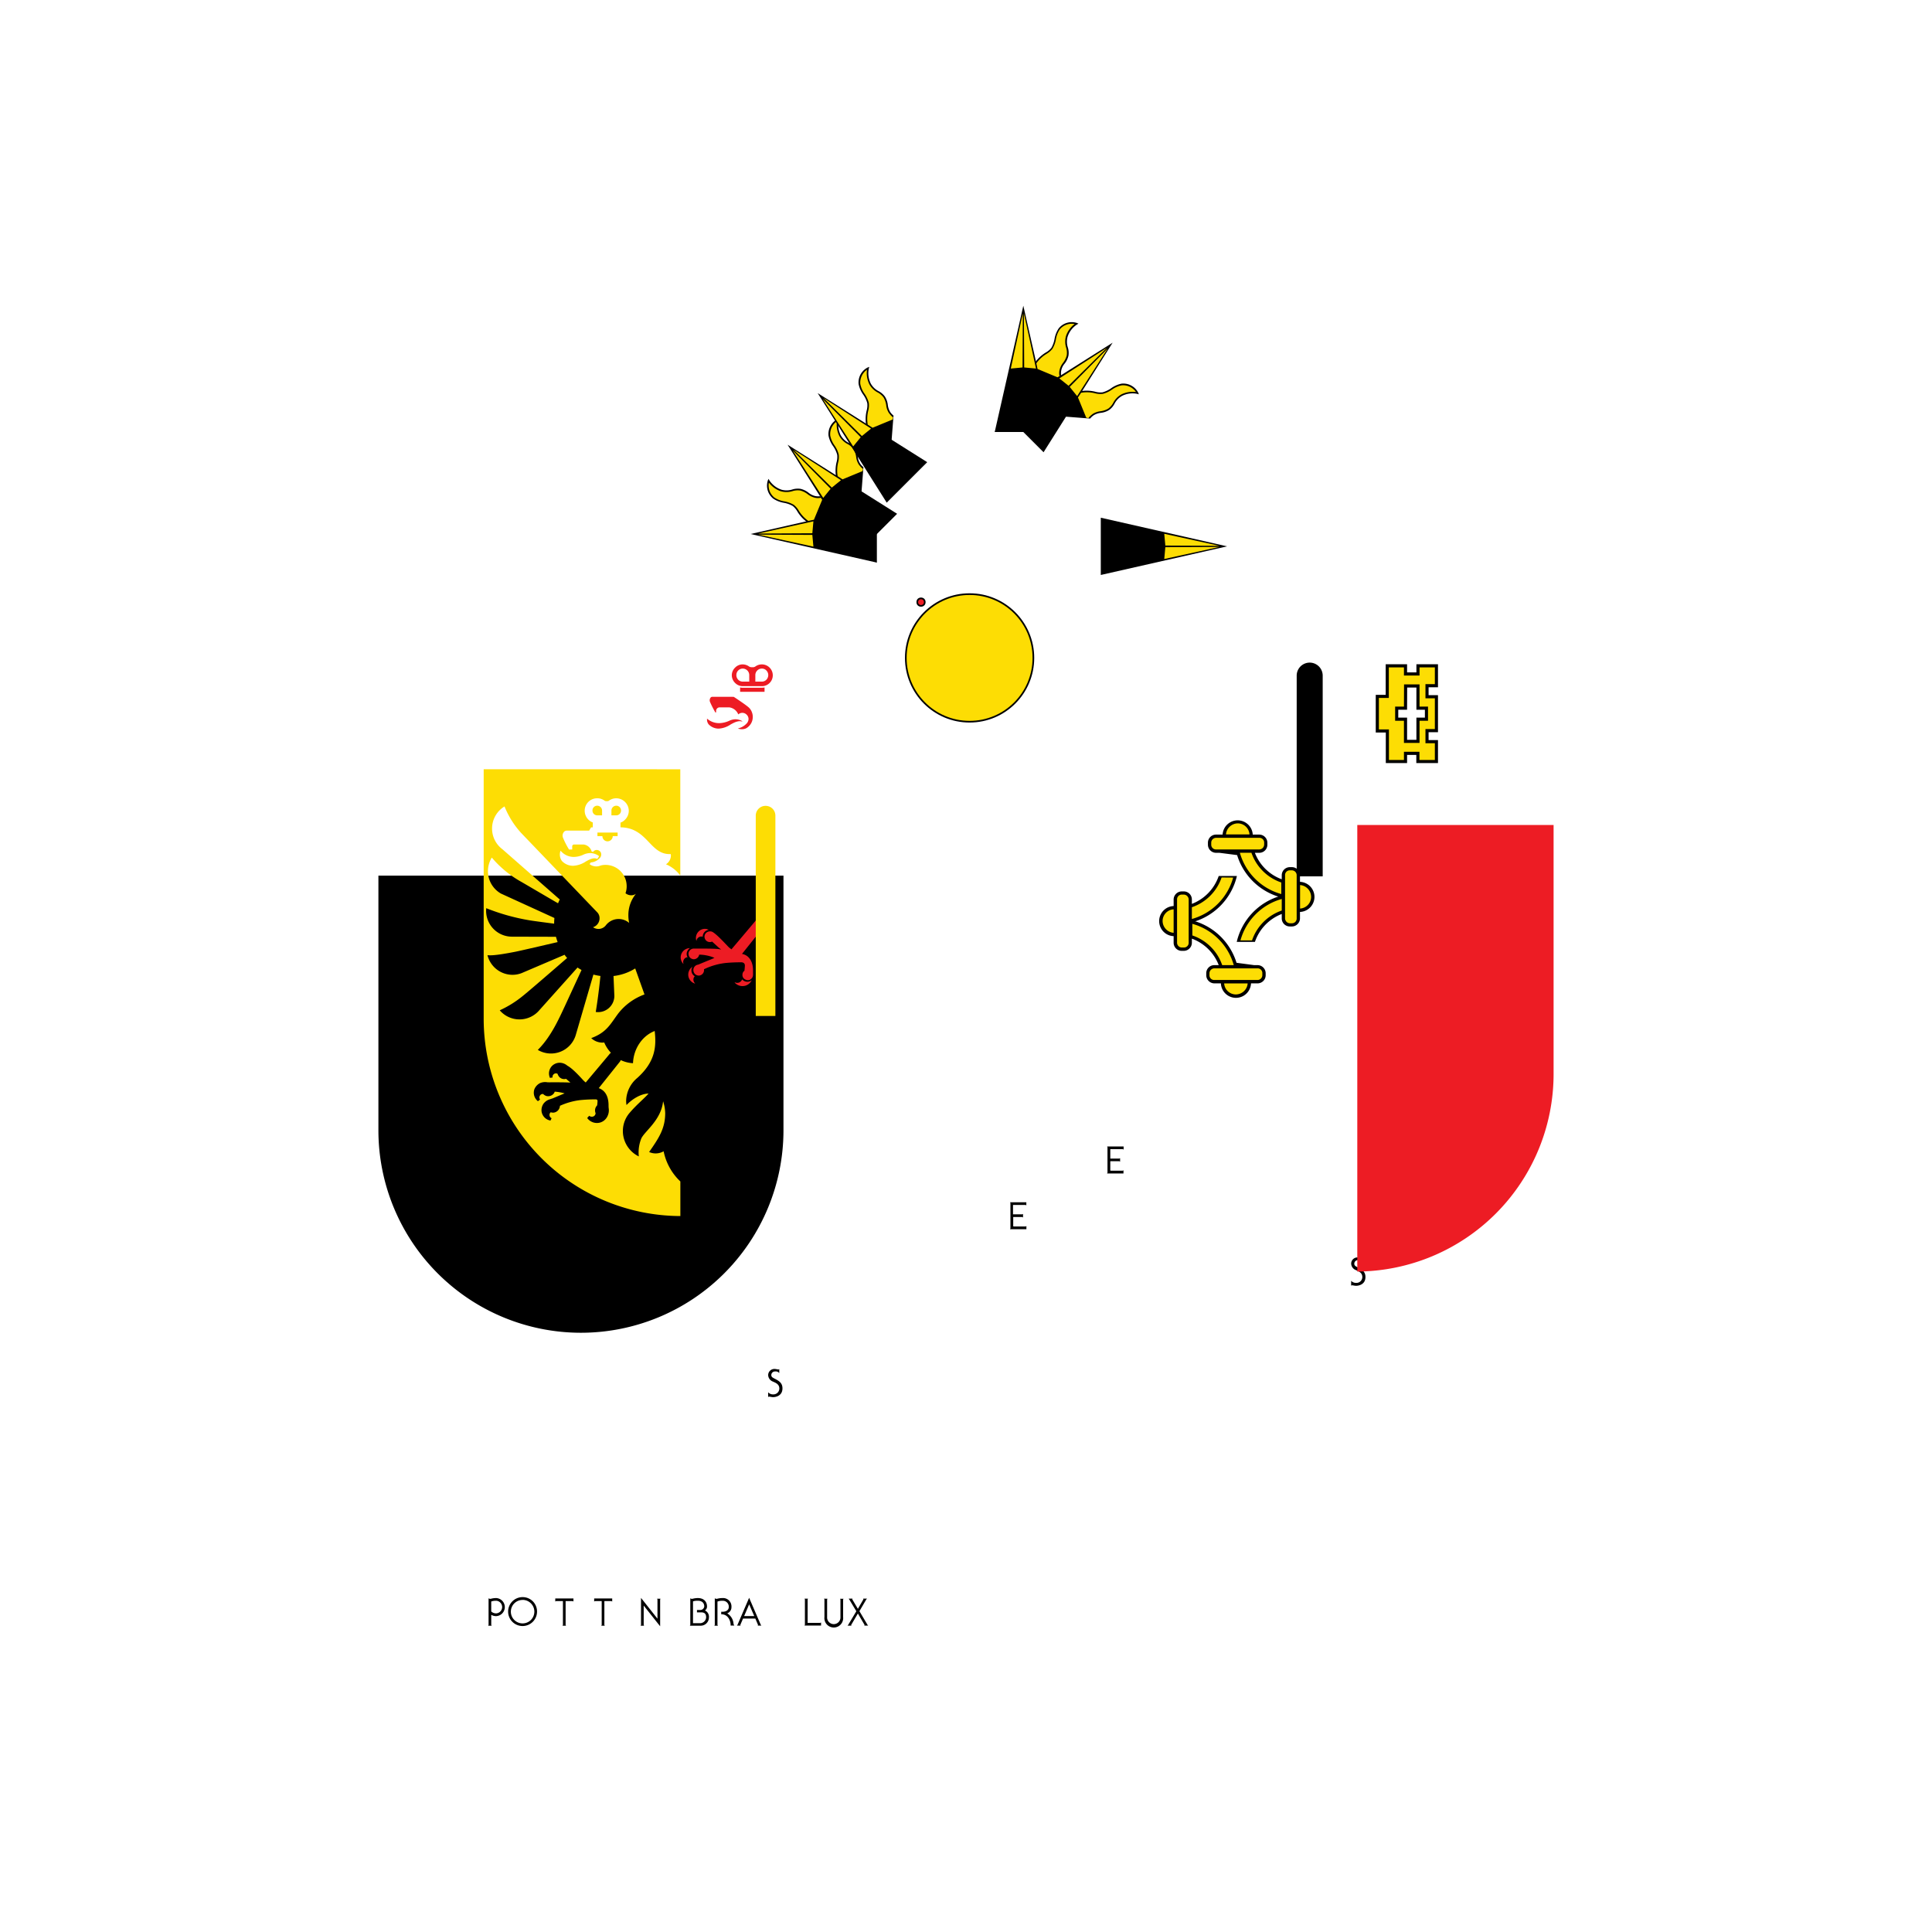<svg viewBox="0 0 822 822" xmlns="http://www.w3.org/2000/svg"><path d="m468.35 244.63 53.73-12.18-53.73-12.18"/><path d="m495.35 237.84 23.46-5.14-23 .11m0-.7 23 .12-23.46-5.12" fill="#fddd04"/><path d="m451.45 159.65a6.28 6.28 0 0 1 1.46-4.87 8.44 8.44 0 0 0 1.68-3.45 7.74 7.74 0 0 0 -.28-3.56 8 8 0 0 1 -.06-4.58 9.86 9.86 0 0 1 4-5.14l.6-.34-.63-.29a7.13 7.13 0 0 0 -7.76 2.27 11.58 11.58 0 0 0 -1.8 4.58 11.84 11.84 0 0 1 -1.34 3.73 8 8 0 0 1 -2.4 2 15.73 15.73 0 0 0 -4.14 3.68l-17.54 30.08"/><path d="m447.57 183.8-12.18-53.73-12.17 53.73"/><path d="m440.79 156.81-5.15-23.47.12 23m-.7 0 .11-23-5.11 23.47" fill="#fddd04"/><path d="m450 160.56.8-.53a5.78 5.78 0 0 1 0-2.58 7.87 7.87 0 0 1 1.48-3.06 9 9 0 0 0 1.58-3.17 7.34 7.34 0 0 0 -.25-3.28 8.68 8.68 0 0 1 -.06-5 10.73 10.73 0 0 1 3.67-5.09 6.65 6.65 0 0 0 -6.31 2.28 10.66 10.66 0 0 0 -1.66 4.28 12.2 12.2 0 0 1 -1.45 3.95 9 9 0 0 1 -2.59 2.23 14.4 14.4 0 0 0 -4.28 4l.5 2.39" fill="#fddd04"/><path d="m463.82 178.08a6.92 6.92 0 0 1 1.54-1.42 7.4 7.4 0 0 1 2.93-1 8.43 8.43 0 0 0 3.63-1.25 7.57 7.57 0 0 0 2.31-2.72 8 8 0 0 1 3.2-3.28 9.89 9.89 0 0 1 6.45-.83l.66.19-.24-.65a7.13 7.13 0 0 0 -7.09-3.89 11.49 11.49 0 0 0 -4.51 2 11.81 11.81 0 0 1 -3.59 1.69 8.15 8.15 0 0 1 -3.14-.26 15.32 15.32 0 0 0 -5.52-.33l-33.67 8.87"/><path d="m444 192.42 29.38-46.61-46.6 29.38"/><path d="m458.28 168.53 13-20.23-16.16 16.32m-.49-.49 16.28-16.13-20.21 13" fill="#fddd04"/><path d="m462.16 177.71.94.2c.16-.32.45-.73 1.85-1.81a7.86 7.86 0 0 1 3.2-1.12 9 9 0 0 0 3.37-1.12 7.48 7.48 0 0 0 2.14-2.5 8.6 8.6 0 0 1 3.48-3.56 10.66 10.66 0 0 1 6.19-1 6.63 6.63 0 0 0 -6.07-2.85 10.59 10.59 0 0 0 -4.21 1.85 12.29 12.29 0 0 1 -3.82 1.77 9 9 0 0 1 -3.4-.26 14.36 14.36 0 0 0 -5.86-.2l-1.33 2" fill="#fddd04"/><path d="m348.92 211.13a6.68 6.68 0 0 1 -2.09-.08 7.31 7.31 0 0 1 -2.77-1.37 8.58 8.58 0 0 0 -3.45-1.69 7.73 7.73 0 0 0 -3.56.29 8 8 0 0 1 -4.58.06 9.91 9.91 0 0 1 -5.15-4l-.34-.6-.28.63a7.12 7.12 0 0 0 2.26 7.76 11.64 11.64 0 0 0 4.58 1.8 11.81 11.81 0 0 1 3.74 1.34 8.16 8.16 0 0 1 2 2.4 15.37 15.37 0 0 0 3.68 4.14l30.08 17.54"/><path d="m373.08 215-53.73 12.2 53.73 12.17"/><path d="m346.08 221.8-23.46 5.2 23-.12m0 .7-23-.11 23.46 5.11" fill="#fddd04"/><path d="m349.84 212.57-.53-.81a5.57 5.57 0 0 1 -2.59 0 7.84 7.84 0 0 1 -3.05-1.48 9 9 0 0 0 -3.17-1.58 7.34 7.34 0 0 0 -3.28.25 8.68 8.68 0 0 1 -5 .06 10.66 10.66 0 0 1 -5.09-3.68 6.64 6.64 0 0 0 2.28 6.32 10.66 10.66 0 0 0 4.28 1.66 12.2 12.2 0 0 1 4 1.45 8.87 8.87 0 0 1 2.22 2.59 14.59 14.59 0 0 0 4 4.28l2.39-.5" fill="#fddd04"/><path d="m367.36 198.77a6.92 6.92 0 0 1 -1.42-1.54 7.25 7.25 0 0 1 -1-2.93 8.56 8.56 0 0 0 -1.25-3.63 7.65 7.65 0 0 0 -2.72-2.31 8 8 0 0 1 -3.28-3.2 9.89 9.89 0 0 1 -.83-6.45l.18-.66-.64.24a7.11 7.11 0 0 0 -3.89 7.09 11.49 11.49 0 0 0 2 4.51 12.05 12.05 0 0 1 1.69 3.59 8.08 8.08 0 0 1 -.26 3.13 15.4 15.4 0 0 0 -.33 5.53l8.87 33.67"/><path d="m381.69 218.6-46.6-29.38 29.38 46.6"/><path d="m357.81 204.3-20.23-13 16.32 16.16m-.5.49-16.16-16.32 13 20.21" fill="#fddd04"/><path d="m367 200.43.2-.94c-.33-.16-.73-.45-1.81-1.85a7.86 7.86 0 0 1 -1.12-3.2 9 9 0 0 0 -1.12-3.37 7.48 7.48 0 0 0 -2.5-2.14 8.6 8.6 0 0 1 -3.56-3.48 10.66 10.66 0 0 1 -1-6.19 6.61 6.61 0 0 0 -2.85 6.07 10.59 10.59 0 0 0 1.85 4.21 12.09 12.09 0 0 1 1.76 3.81 8.82 8.82 0 0 1 -.25 3.41 14.31 14.31 0 0 0 -.2 5.85l2.05 1.34" fill="#fddd04"/><path d="m380.16 176.82a6.92 6.92 0 0 1 -1.42-1.54 7.46 7.46 0 0 1 -1-2.93 8.38 8.38 0 0 0 -1.25-3.63 7.79 7.79 0 0 0 -2.72-2.32 8 8 0 0 1 -3.28-3.2 9.86 9.86 0 0 1 -.83-6.44l.19-.67-.65.25a7.12 7.12 0 0 0 -3.89 7.09 11.55 11.55 0 0 0 2 4.51 11.94 11.94 0 0 1 1.69 3.59 8.1 8.1 0 0 1 -.26 3.13 15.4 15.4 0 0 0 -.33 5.53l8.87 33.67"/><path d="m394.5 196.64-46.61-29.38 29.38 46.6"/><path d="m370.61 182.35-20.23-13 16.32 16.17m-.49.49-16.21-16.28 13 20.21" fill="#fddd04"/><path d="m379.79 178.48.2-.95c-.33-.15-.73-.44-1.81-1.84a7.85 7.85 0 0 1 -1.12-3.21 9 9 0 0 0 -1.12-3.36 7.48 7.48 0 0 0 -2.5-2.14 8.66 8.66 0 0 1 -3.56-3.48 10.7 10.7 0 0 1 -1-6.2 6.65 6.65 0 0 0 -2.85 6.08 10.59 10.59 0 0 0 1.85 4.21 12.35 12.35 0 0 1 1.77 3.81 9 9 0 0 1 -.26 3.4 14.37 14.37 0 0 0 -.2 5.86l2.05 1.34" fill="#fddd04"/><path d="m471 487.78s.2.21.2.33v10.79c0 .11-.2.37-.2.37h7v-1.37s-.24.19-.36.19h-5a.66.66 0 0 1 -.25-.1v-3.93h3.81c.11 0 .36.23.36.23v-1.53a1.35 1.35 0 0 1 -.36.17h-3.81v-4h5.31c.11 0 .36.2.36.2v-1.34z"/><path d="m577.59 535a2.63 2.63 0 0 0 -2.71 2.59 3.05 3.05 0 0 0 2.07 2.81c.9.43 2.67 1 2.67 2.89a2.48 2.48 0 0 1 -2.61 2.53 2.72 2.72 0 0 1 -2.14-.89v2.07a1 1 0 0 1 .47-.16c.22 0 1.06.22 1.61.22 1 0 4-.45 4-3.73 0-1.85-.9-2.8-2.47-3.67s-2.28-1-2.28-2.06a1.55 1.55 0 0 1 1.66-1.47 1.88 1.88 0 0 1 1.73.7v-1.83a.84.84 0 0 1 -.39.17c-.2.03-1.07-.17-1.61-.17z"/><circle cx="412.53" cy="279.92" fill="#fddd04" r="27.14" stroke="#000" stroke-width=".71"/><path d="m161 480.87a86.17 86.17 0 1 0 172.34 0v-108.31h-172.34z"/><path d="m577.48 351v190a84.08 84.08 0 0 0 83.52-84v-106z" fill="#ed1c24"/><path d="m288 437.53c-4.94 0-5.19 3.36-4.06 4.62l-6-1.28-1.84 3h10.48c-2.6-1.29-1.24-3.28 1.37-3.28s4 2 1.39 3.28h10.4l-1.81-3-5.93 1.28c1.13-1.26.91-4.62-4-4.62zm-17.34 8.4 1.13 1.25v12.93l-1.13 1.25h5.47l-1.13-1.25v-12.93l1.11-1.25zm8.42 0 1.14 1.25v12.93l-1.14 1.25h5.48l-1.17-1.25v-4.9h5.92v4.9l-1.11 1.25h5.47l-1.14-1.25v-12.93l1.14-1.25h-5.47l1.11 1.25v4.82h-5.92v-4.81l1.17-1.25zm16.51 0 4.37 7.7-4.37 7.7h10.07l1.8-3.23h-6.28l2.62-4.47-2.62-4.42h5l-1.85-3.21zm-73.25 233.59a6.15 6.15 0 1 0 6.15 6.14 6.11 6.11 0 0 0 -6.15-6.14zm96.39.28-4.94 11.49a2.15 2.15 0 0 1 -.25.35h1.58s-.16-.2-.12-.35l1.14-2.65h5.23l1.12 2.65c.05.15-.12.35-.12.35h1.57a2.67 2.67 0 0 1 -.26-.35zm-46 .05v11.46a1.12 1.12 0 0 1 -.19.37h1.52a1.12 1.12 0 0 1 -.19-.37v-8.2l7 8.82v-11.37a.94.94 0 0 1 .19-.37h-1.53s.2.24.2.37v8.14zm-61.61.07a8.32 8.32 0 0 0 -2.14.27 1.51 1.51 0 0 1 -.45.06 1.22 1.22 0 0 1 -.3-.06 2.55 2.55 0 0 1 -.36-.17v11.29c0 .11-.2.37-.2.37h1.53a1.12 1.12 0 0 1 -.19-.37v-4.25a4.1 4.1 0 0 0 2.11.55 3.85 3.85 0 0 0 0-7.69zm85.82 0a8.92 8.92 0 0 0 -2.14.27 1.43 1.43 0 0 1 -.44.06 1.49 1.49 0 0 1 -.31-.06 2.91 2.91 0 0 1 -.35-.17v11.29c0 .11-.2.37-.2.37h4.67a3.5 3.5 0 0 0 3.45-3.48 2.94 2.94 0 0 0 -1.69-3 2 2 0 0 0 .88-1.7c-.01-2.07-1.4-3.58-3.88-3.58zm10.43 0a8.2 8.2 0 0 0 -2.11.27 1.46 1.46 0 0 1 -.44.06 1.63 1.63 0 0 1 -.34-.06 2.55 2.55 0 0 1 -.36-.17v11.29a1.12 1.12 0 0 1 -.19.37h1.55s-.22-.26-.22-.37v-9.9a5.37 5.37 0 0 1 2.11-.33 2.51 2.51 0 0 1 2.7 2.67c0 1.27-1.12 2-2.7 2h-.52v1.06c3.21 0 4 3.22 4 4.45v.35h1.58a2.87 2.87 0 0 1 -.33-.64 5.68 5.68 0 0 0 -2.7-4.55 2.74 2.74 0 0 0 1.81-2.7 3.57 3.57 0 0 0 -3.85-3.8zm-71.12.16v1.33a1.86 1.86 0 0 1 .34-.2h2.92v10.1c0 .11-.2.37-.2.37h1.53a1.24 1.24 0 0 1 -.19-.37v-10.1h3a1.41 1.41 0 0 1 .33.2v-1.33zm16.55 0v1.33a1.68 1.68 0 0 1 .33-.2h2.87v10.1c0 .11-.2.37-.2.37h1.53a1.24 1.24 0 0 1 -.19-.37v-10.1h3a1.68 1.68 0 0 1 .33.2v-1.33zm97.77.09s.2.24.2.35v7.48a4 4 0 1 0 7.95 0v-7.43c0-.11.2-.35.2-.35h-1.53s.19.24.19.35v7.43a2.84 2.84 0 1 1 -5.67 0v-7.43c0-.11.22-.35.22-.35zm10.48 0a4 4 0 0 1 .29.35l3 5-3.45 5.79a1.75 1.75 0 0 1 -.31.35h1.7s-.19-.21-.11-.35l2.83-4.81 2.81 4.79c.08.14-.12.35-.12.35h1.7a1.75 1.75 0 0 1 -.31-.35l-3.42-5.79 2.92-5a4 4 0 0 1 .34-.35h-1.7s.18.23.11.35l-2.33 4-2.37-4c-.07-.12.11-.35.11-.35zm-18.79 0s.2.24.2.37v10.73c0 .11-.2.35-.2.35h7.07v-1.33a1 1 0 0 1 -.37.19h-5.34v-9.94c0-.13.2-.37.2-.37zm-119.91.53a5 5 0 1 1 -5 4.94 5 5 0 0 1 4.99-4.92zm-11.23.36a2.69 2.69 0 0 1 0 5.37 3 3 0 0 1 -2.12-.81v-4.23a5.42 5.42 0 0 1 2.11-.31zm85.82 0c1.8 0 2.7 1 2.7 2.47a1.71 1.71 0 0 1 -1.64 1.47c-.74 0-.85 0-1.46 0v1h1.78c1.84 0 2.12 1.07 2.12 2.17a2.63 2.63 0 0 1 -2.72 2.45h-2.87v-9.29a5.4 5.4 0 0 1 2.08-.25zm21.8 1.53 2.17 5h-4.31z"/><path d="m316 282.68a4.4 4.4 0 0 0 -3.23 1.36 4.5 4.5 0 0 0 -1.41 3.25 4.58 4.58 0 0 0 1.41 3.28 4.52 4.52 0 0 0 3.23 1.37h8.15a4.62 4.62 0 0 0 3.28-7.9 4.61 4.61 0 0 0 -3.28-1.36 4.72 4.72 0 0 0 -2.84.94 2 2 0 0 1 -1.26.25 2.24 2.24 0 0 1 -1.27-.25 4.72 4.72 0 0 0 -2.78-.94zm0 1.78a2.77 2.77 0 0 1 2.78 2.75v2.79h-2.78a2.68 2.68 0 0 1 -1.92-.8 2.8 2.8 0 0 1 -.78-2 2.71 2.71 0 0 1 2.7-2.74zm8.15 0a2.56 2.56 0 0 1 1.91.8 2.78 2.78 0 0 1 .81 1.95 2.83 2.83 0 0 1 -.81 2 2.68 2.68 0 0 1 -1.91.8h-2.78v-2.75a2.77 2.77 0 0 1 2.74-2.8zm-9.26 8v1.89h10.4v-1.86a4.65 4.65 0 0 1 -1.14.11h-8.15a3.32 3.32 0 0 1 -1.15-.14zm-11.85 4a1 1 0 0 0 -.78.45 1.91 1.91 0 0 0 -.16 1.78 47.54 47.54 0 0 0 2.25 4.42h.33v-.54a1.51 1.51 0 0 1 1.59-1.61h4a4.8 4.8 0 0 1 3.84 3 2.55 2.55 0 0 1 3.56.11 2.57 2.57 0 0 1 .81 1.86 2.94 2.94 0 0 1 -.92 2 7.13 7.13 0 0 1 -3.62 2 4.45 4.45 0 0 0 3.4 0 5.52 5.52 0 0 0 1.69-1.38 5.46 5.46 0 0 0 1.25-3.51 5.32 5.32 0 0 0 -.14-1.27 6.11 6.11 0 0 0 -.41-1.18 5.14 5.14 0 0 0 -1.48-1.86c-1.64-1.36-6.06-4.25-6.06-4.25zm-2.19 9.26a3.16 3.16 0 0 0 .69 2.5 5.89 5.89 0 0 0 4.23 1.78 10 10 0 0 0 5-1.7 6.13 6.13 0 0 1 .7-.39c2.43-1.34 3.66-1.12 4.28-.92l.05-.16a5.74 5.74 0 0 0 -3-.8 6.27 6.27 0 0 0 -2.53.64 11.05 11.05 0 0 1 -4.25 1 7.75 7.75 0 0 1 -5.2-1.92zm21.52 85.18a2.27 2.27 0 0 0 -.53.39c-.51.66-10 11.89-10.43 12.38l-.16.25-.28-.2a7.57 7.57 0 0 1 -1.48-1.31c-1.75-1.82-4.55-4.85-6.31-5.89a2.44 2.44 0 0 0 -2.83.47 2.28 2.28 0 0 0 2.42 3.7l.16-.08.2.14 2.69 2.45 1 .77-1.25-.2c-2.15-.24-10.18-.18-10.24-.18a2.3 2.3 0 0 0 -2.34 1.69 2.58 2.58 0 0 0 .25 1.7 2.32 2.32 0 0 0 1.39 1.06 2.08 2.08 0 0 0 1.7-.24 2.25 2.25 0 0 0 1.08-1.36l.06-.27h.28a18.13 18.13 0 0 1 5.5 1.06l.73.31-.73.33-6.22 2.56a2.3 2.3 0 0 0 -2 2.56 2.33 2.33 0 0 0 .78 1.53 2.35 2.35 0 0 0 1.64.55 2.32 2.32 0 0 0 2.09-2.47v-.25l.22-.08.25-.12a28.65 28.65 0 0 1 8.76-2.44 65.3 65.3 0 0 1 6.56-.28 1.67 1.67 0 0 1 1.22.39 1.34 1.34 0 0 1 .37 1c0 .6-.17 2-.17 2.08v.1l-.14.11a2.07 2.07 0 0 0 -.72 1.55 2.12 2.12 0 0 0 .55 1.62c.06.06 1.54 1.42 2.95.36 1.19-.86 1-1.94 1-3v-.53c.06-3.68-1.48-6.4-4.2-7.14l-.5-.14.34-.39 9.4-11.79a4.72 4.72 0 0 0 .16-.51 13.8 13.8 0 0 1 -3.08-2.22zm-22.17 4.3a3.8 3.8 0 0 0 -2.84 1 3.89 3.89 0 0 0 -1.08 4.06h.05a2 2 0 0 1 .67-1.26 2.1 2.1 0 0 1 1.86-.5l.11.08a3.13 3.13 0 0 1 .81-2.08 3.08 3.08 0 0 1 1.8-.89l-.86-.34a3.41 3.41 0 0 0 -.55-.05zm-10.35 10.8a3.89 3.89 0 0 0 .89 4.09l.06-.06a2 2 0 0 1 0-1.42 2.09 2.09 0 0 1 1.42-1.31h.33a2.8 2.8 0 0 1 -.28-2.22 3.39 3.39 0 0 1 1.25-1.69 4 4 0 0 0 -3.67 2.61zm4.75 5.33a4.07 4.07 0 0 0 -1.72 4 4 4 0 0 0 2.78 3.14l.06-.08a2.28 2.28 0 0 1 -.67-1.28 2 2 0 0 1 .56-1.75 2.89 2.89 0 0 1 -1.01-4.02zm21.15 5.35a2.22 2.22 0 0 1 -3.07 1.27l-.11.09a4.44 4.44 0 0 0 4.47 1.36 4.31 4.31 0 0 0 2.79-2.36 2.94 2.94 0 0 1 -4.08-.35z" fill="#ed1c24"/><path d="m329.55 582.44a2.63 2.63 0 0 0 -2.72 2.59 3.07 3.07 0 0 0 2.08 2.81c.89.43 2.67 1 2.67 2.89a2.5 2.5 0 0 1 -2.62 2.53 2.72 2.72 0 0 1 -2.14-.89v2a1.06 1.06 0 0 1 .47-.16c.23 0 1.06.23 1.62.23 1 0 4-.45 4-3.73 0-1.85-.9-2.8-2.47-3.68s-2.28-1-2.28-2.05a1.55 1.55 0 0 1 1.67-1.47 1.88 1.88 0 0 1 1.72.69v-1.7a.78.78 0 0 1 -.39.17c-.16 0-1.08-.23-1.61-.23z"/><path d="m429.7 511.52s.2.2.2.33v10.79c0 .1-.2.36-.2.36h7v-1.37s-.25.2-.36.2h-5a.68.68 0 0 1 -.25-.11v-3.92h3.81c.11 0 .36.22.36.22v-1.53a1.35 1.35 0 0 1 -.36.17h-3.9v-4h5.31a1.05 1.05 0 0 1 .36.19v-1.33z"/><path d="m562.76 372.86v-85.41a5.53 5.53 0 0 0 -11.06 0v85.41"/><path d="m544.35 381.31a26.67 26.67 0 0 0 -18.16 19.43h7.74a19.42 19.42 0 0 1 11.41-11.87v1.87a3.43 3.43 0 0 0 3.46 3.44h.85a3.47 3.47 0 0 0 3.45-3.44v-2.74a6.41 6.41 0 0 0 0-12.81v-2.76a3.44 3.44 0 0 0 -3.45-3.49h-.85a3.46 3.46 0 0 0 -3.46 3.49v1.4"/><path d="m532.69 400.11a20.37 20.37 0 0 1 12.65-12.71v-4.92a25.32 25.32 0 0 0 -17.57 17.63zm17-7.29a2 2 0 0 0 2-2.08v-18.36a2.06 2.06 0 0 0 -2-2.08h-.85a2 2 0 0 0 -2.09 2.08v18.36a2.12 2.12 0 0 0 2.09 2.08zm3.45-6.26a5 5 0 0 0 4.7-5 5.09 5.09 0 0 0 -4.7-5z" fill="#fddd04"/><path d="m526.35 363.81a26.71 26.71 0 0 0 19.43 18.19v-7.74a19.41 19.41 0 0 1 -11.87-11.42h1.87a3.43 3.43 0 0 0 3.44-3.45v-.85a3.47 3.47 0 0 0 -3.44-3.45h-2.78a6.42 6.42 0 0 0 -12.82 0h-2.75a3.44 3.44 0 0 0 -3.5 3.45v.85a3.46 3.46 0 0 0 3.5 3.45h1.39"/><path d="m545.15 375.47a20.36 20.36 0 0 1 -12.71-12.66h-4.92a25.33 25.33 0 0 0 17.63 17.58zm-7.29-17a2 2 0 0 0 -2.08-2h-18.35a2.06 2.06 0 0 0 -2.09 2v.85a2 2 0 0 0 2.09 2.09h18.35a2.11 2.11 0 0 0 2.08-2.09zm-6.25-3.45a5 5 0 0 0 -5-4.7 5.1 5.1 0 0 0 -5 4.7z" fill="#fddd04"/><path d="m590.23 283.29v13h-4.23v14.71h4.28v13h7.72v-3.47h5.26v3.47h7.89v-8.45h-4v-4.69h4v-14.43h-4v-4.69h4v-8.45h-7.85v3.45h-5.3v-3.45zm7.81 8.56h5.26v9.45h3.61v4.7h-3.61v9.43h-5.3v-9.43h-3.75v-4.7h3.75z" fill="#fddd04" stroke="#000" stroke-width="1.33"/><path d="m508.1 392.14a26.73 26.73 0 0 0 18.16-19.43h-7.74a19.44 19.44 0 0 1 -11.42 11.86v-1.86a3.43 3.43 0 0 0 -3.45-3.45h-.85a3.49 3.49 0 0 0 -3.46 3.45v2.78a6.41 6.41 0 0 0 0 12.81v2.76a3.46 3.46 0 0 0 3.46 3.5h.85a3.47 3.47 0 0 0 3.45-3.5v-1.4"/><path d="m519.75 373.34a20.31 20.31 0 0 1 -12.65 12.66v5a25.31 25.31 0 0 0 17.57-17.62zm-16.95 7.28a2 2 0 0 0 -2 2.09v18.35a2.06 2.06 0 0 0 2 2.08h.85a2 2 0 0 0 2.09-2.08v-18.35a2.12 2.12 0 0 0 -2.09-2.09zm-3.46 6.26a5 5 0 0 0 -4.69 5 5.09 5.09 0 0 0 4.69 5z" fill="#fddd04"/><path d="m526.1 409.63a26.73 26.73 0 0 0 -19.43-18.16v7.74a19.42 19.42 0 0 1 11.86 11.42h-1.86a3.43 3.43 0 0 0 -3.45 3.45v.85a3.49 3.49 0 0 0 3.45 3.46h2.78a6.41 6.41 0 0 0 12.81 0h2.74a3.46 3.46 0 0 0 3.5-3.46v-.85a3.47 3.47 0 0 0 -3.5-3.45h-1.4"/><path d="m507.3 398a20.28 20.28 0 0 1 12.7 12.63h4.92a25.29 25.29 0 0 0 -17.62-17.57zm7.28 16.95a2 2 0 0 0 2.09 2h18.33a2.06 2.06 0 0 0 2.08-2v-.85a2 2 0 0 0 -2.08-2.1h-18.33a2.12 2.12 0 0 0 -2.09 2.09zm6.26 3.46a5 5 0 0 0 5 4.69 5.09 5.09 0 0 0 5-4.69z" fill="#fddd04"/><path d="m238.48 361.91a7.28 7.28 0 0 0 5.64 2.69 10.19 10.19 0 0 0 4-.92 7.07 7.07 0 0 1 2.81-.72 6.43 6.43 0 0 1 3.75 1.14l.22.2-.75 1.14-.27-.09h-.06c-.51-.17-1.46-.51-3.89.81-.23.12-.47.25-.7.39a10.69 10.69 0 0 1 -5.36 1.81 6.48 6.48 0 0 1 -4.81-2.06 4.69 4.69 0 0 1 -.56-4.36zm15.71-7.68v1.5h2.11a2.2 2.2 0 0 0 2.2 2.23 2.23 2.23 0 0 0 2.2-2.23h2.08v-1.5zm71.53-11.37a4.17 4.17 0 0 0 -4.17 4.17v85.23h8.35v-85.26a4.15 4.15 0 0 0 -4.18-4.14zm-63.5-.06a2.06 2.06 0 0 0 -2.08 2.1v2h2.08a2 2 0 0 0 2-2 2 2 0 0 0 -2-2.1zm-8.14 0a2 2 0 0 0 -2 2.1 2 2 0 0 0 2 2h2.08v-2a2.07 2.07 0 0 0 -2.08-2.1zm-48.29-15.51v106.1a84 84 0 0 0 83.68 84v-14.72a24.26 24.26 0 0 1 -7.12-12.84 6.76 6.76 0 0 1 -6.17.31c4.18-6 6.84-10 6.84-16.6a18 18 0 0 0 -.89-5c-.85 8.22-8.1 12.9-9.34 16a16 16 0 0 0 -1 7.47 12 12 0 0 1 -6.78-10.78 11.86 11.86 0 0 1 2.92-7.81c3.11-3.63 6.34-6.17 8-8.15-3.33.06-7.05 2.41-9.37 4.89a10.3 10.3 0 0 1 -.16-1.86 13.06 13.06 0 0 1 4.72-9.65c7.81-7 8.16-13.49 7.43-20-5.37 2.09-9 7.62-9.23 13.71a14.07 14.07 0 0 1 -5.23-1.33 2.37 2.37 0 0 1 -.25.55l-9.09 11.39c2 .71 4.17 2.57 4.17 7.34a10.93 10.93 0 0 0 .05 1.14 5.76 5.76 0 0 1 -.66 3.76 5 5 0 0 1 -3.06 2.42 5.12 5.12 0 0 1 -5.25-1.73l-.16-.23.83-.94.22.14a1.78 1.78 0 0 0 1.37.2 1.53 1.53 0 0 0 1.14-1.48 3 3 0 0 1 .66-3.28 16 16 0 0 0 .17-1.86.65.65 0 0 0 -.17-.5 1 1 0 0 0 -.72-.2 64.58 64.58 0 0 0 -6.51.31 29.32 29.32 0 0 0 -8.53 2.39h-.06a3.07 3.07 0 0 1 -2.72 2.94 3.31 3.31 0 0 1 -1.2-.16 1.43 1.43 0 0 0 -.5 1.39 1.46 1.46 0 0 0 .61 1l.25.14-.47 1-.28-.06a4.59 4.59 0 0 1 -3.5-3.72 4.85 4.85 0 0 1 .81-3.4 5.23 5.23 0 0 1 2.86-1.91 6.67 6.67 0 0 1 .86-.28l5.26-2.2a21.34 21.34 0 0 0 -4.2-.73 2.69 2.69 0 0 1 -1.28 1.53 3 3 0 0 1 -2.28.32 3.45 3.45 0 0 1 -1.36-.84 1.37 1.37 0 0 0 -1.5.94 1.4 1.4 0 0 0 .05 1.17l.11.26-.91.69-.17-.17a4.56 4.56 0 0 1 -1.31-4.95 5.09 5.09 0 0 1 2.39-2.58 5.52 5.52 0 0 1 3.23-.34 1.62 1.62 0 0 1 .44 0c.34 0 6.32-.06 9.26.11l-1.85-1.6a2.84 2.84 0 0 1 -2.8-.71 3.45 3.45 0 0 1 -.81-1.41 1.36 1.36 0 0 0 -1.64.17 1.38 1.38 0 0 0 -.5 1.08v.31l-1.14.16-.06-.24a4.55 4.55 0 0 1 1.14-5 4.64 4.64 0 0 1 3.34-1.19 5.06 5.06 0 0 1 3.06 1.28s.11 0 .11.05c1.92 1.06 4.7 4 6.51 6a10.94 10.94 0 0 0 1.16 1.06c1.42-1.72 9.73-11.56 10.18-12.16a2.34 2.34 0 0 1 .55-.47 14.35 14.35 0 0 1 -2.86-4.39c-.23 0-.5.06-.78.06a6.93 6.93 0 0 1 -4.75-1.92c6.61-2.43 8.15-6 11.48-10.46a25 25 0 0 1 11.18-8.12l-3.95-11.06a22.12 22.12 0 0 1 -9.23 3.22l.36 8.46a6.93 6.93 0 0 1 -7.92 6.84c1.24-7.5 1.86-14.2 2-15.32a24.12 24.12 0 0 1 -3-.59l-7.47 25.6a11 11 0 0 1 -16.18 6.45c5.65-5.62 9.05-13.39 11.53-18.68l7.07-15.32a19.56 19.56 0 0 1 -1.7-1.05l-16.22 18.12a11.06 11.06 0 0 1 -16.88.08 44.56 44.56 0 0 0 9.68-6c2.26-1.74 19-16.27 19-16.27a8.06 8.06 0 0 1 -1.08-1.36l-18.22 7.78a10.84 10.84 0 0 1 -3.95.75 11 11 0 0 1 -10.65-8.36c2.49.37 9-.91 11.54-1.39s17.92-4.09 18.32-4.17c-.28-.74-.5-1.48-.72-2.26l-18.66-.05a11 11 0 0 1 -11-12.12 88.66 88.66 0 0 0 18.43 5.16c1.42.26 9.49 1.31 10.46 1.43v-.09c0-.79.05-1.56.11-2.33l-22.77-10.4a11 11 0 0 1 -5.51-9.51 11.22 11.22 0 0 1 1.64-5.79 45.46 45.46 0 0 0 12.76 10.44c4.86 2.83 14.92 8.75 15.43 9 .23-.55.47-1.1.75-1.65l-.22-.13-24.22-21.22a11 11 0 0 1 .92-18.2 37 37 0 0 0 7.17 11.39l32.34 33.73a3.57 3.57 0 0 1 .92 2.47 4 4 0 0 1 -2.78 3.81 4.19 4.19 0 0 0 2.33.72 3.94 3.94 0 0 0 3.14-1.56 6.85 6.85 0 0 1 9.9-1 15.55 15.55 0 0 1 -.33-3.31 14.22 14.22 0 0 1 3.22-9.07 3.42 3.42 0 0 1 -2 .62 3.87 3.87 0 0 1 -2.44-.87 8.79 8.79 0 0 0 .47-3.64 9 9 0 0 0 -9.6-8.4 7.43 7.43 0 0 0 -1.47.26 4.78 4.78 0 0 1 -4.42-.39l-.23-.22.17-.28.22-.31.14-.14h.17a5.75 5.75 0 0 0 3.61-1.86 2.05 2.05 0 0 0 .61-1.51 1.8 1.8 0 0 0 -.55-1.36 1.9 1.9 0 0 0 -1.36-.55 1.78 1.78 0 0 0 -1.53.81l-.62-.14a4.1 4.1 0 0 0 -3.39-3h-4a.87.87 0 0 0 -.67.22.85.85 0 0 0 -.22.67v1.23h-1.37l-.11-.2a34.18 34.18 0 0 1 -2.41-4.72 2.43 2.43 0 0 1 .22-2.37 1.58 1.58 0 0 1 1.33-.74h9.54l.83-1.39h.72v-2.09a5 5 0 0 1 -1.86-1.19 5.37 5.37 0 0 1 -1.58-3.82 5.28 5.28 0 0 1 5.31-5.27 5.11 5.11 0 0 1 3.22 1.08 1.57 1.57 0 0 0 .87.14 1.4 1.4 0 0 0 .83-.14 5.33 5.33 0 0 1 3.22-1.08 5.4 5.4 0 0 1 5.31 5.27 5.37 5.37 0 0 1 -1.58 3.82 4.86 4.86 0 0 1 -1.95 1.27v2c11.43.15 12.4 11.39 20.88 11.39h.5c0 .21.06.39.06.58a4.48 4.48 0 0 1 -2.09 3.76 14.68 14.68 0 0 1 6.09 4.78v-45.21z" fill="#fddd04"/><circle cx="391.86" cy="256.18" fill="#ed1c24" r="1.59" stroke="#000" stroke-width=".71"/></svg>
